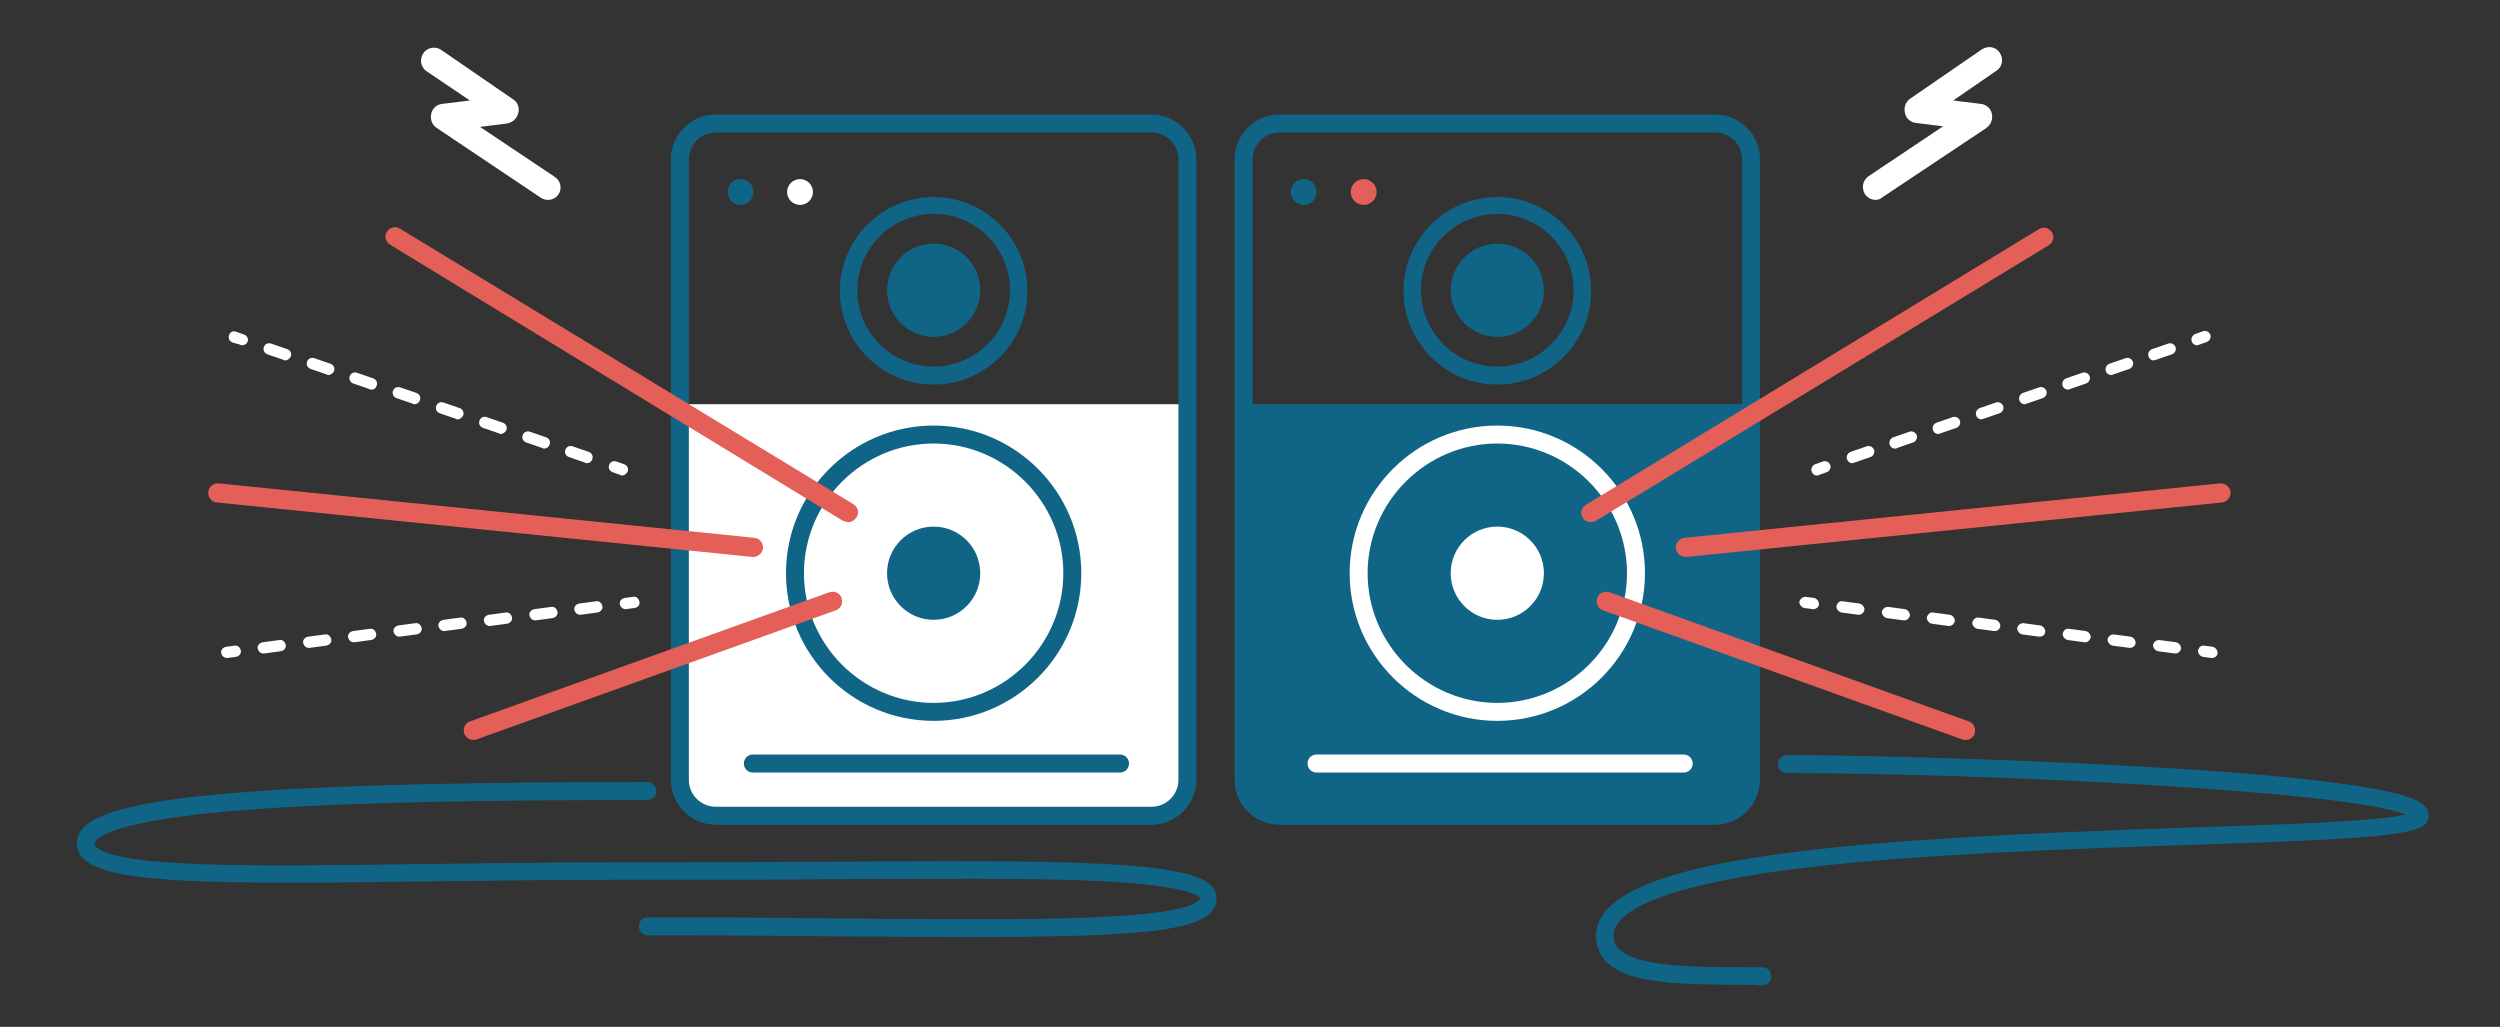 <?xml version="1.0" encoding="utf-8"?>
<!-- Generator: Adobe Illustrator 18.0.0, SVG Export Plug-In . SVG Version: 6.00 Build 0)  -->
<!DOCTYPE svg PUBLIC "-//W3C//DTD SVG 1.1//EN" "http://www.w3.org/Graphics/SVG/1.1/DTD/svg11.dtd">
<svg version="1.1" id="Layer_1" xmlns="http://www.w3.org/2000/svg" xmlns:xlink="http://www.w3.org/1999/xlink" x="0px" y="0px"
	 viewBox="0 0 445.3 182.9" enable-background="new 0 0 445.3 182.9" xml:space="preserve">
<rect x="0" y="0" width="445.3" height="182.9" fill="#333333" stroke="none"/>
<g>
	<g>
		<path fill="#FFFFFF" d="M205.1,145.3h-77.6c-3.5,0-6.4-2.9-6.4-6.4V72h90.4v66.9C211.5,142.5,208.6,145.3,205.1,145.3z"/>
		<g>
			<path fill="#106587" d="M205.1,146.9h-77.6c-4.4,0-8-3.6-8-8V28.4c0-4.4,3.6-8,8-8h77.6c4.4,0,8,3.6,8,8v110.5
				C213.1,143.3,209.5,146.9,205.1,146.9z M127.5,23.6c-2.7,0-4.8,2.2-4.8,4.8v110.5c0,2.7,2.2,4.8,4.8,4.8h77.6
				c2.7,0,4.8-2.2,4.8-4.8V28.4c0-2.7-2.2-4.8-4.8-4.8H127.5z"/>
			<path fill="#106587" d="M166.3,128.4c-14.5,0-26.3-11.8-26.3-26.3s11.8-26.3,26.3-26.3s26.3,11.8,26.3,26.3
				S180.8,128.4,166.3,128.4z M166.3,79c-12.7,0-23.1,10.4-23.1,23.1c0,12.7,10.4,23.1,23.1,23.1c12.7,0,23.1-10.4,23.1-23.1
				C189.4,89.4,179,79,166.3,79z"/>
			<path fill="#106587" d="M166.3,68.5c-9.2,0-16.7-7.5-16.7-16.7c0-9.2,7.5-16.7,16.7-16.7c9.2,0,16.7,7.5,16.7,16.7
				C183,61,175.5,68.5,166.3,68.5z M166.3,38.1c-7.5,0-13.6,6.1-13.6,13.6s6.1,13.6,13.6,13.6s13.6-6.1,13.6-13.6
				S173.8,38.1,166.3,38.1z"/>
			<circle fill="#106587" cx="166.3" cy="51.7" r="8.3"/>
			<circle fill="#106587" cx="166.3" cy="102.1" r="8.3"/>
			<circle fill="#106587" cx="131.9" cy="34.2" r="2.3"/>
			<circle fill="#FFFFFF" cx="142.5" cy="34.2" r="2.3"/>
			<path fill="#106587" d="M199.5,137.6h-65.4c-0.9,0-1.6-0.7-1.6-1.6s0.7-1.6,1.6-1.6h65.4c0.9,0,1.6,0.7,1.6,1.6
				S200.4,137.6,199.5,137.6z"/>
		</g>
		<path fill="#106587" d="M305.5,145.3h-77.6c-3.5,0-6.4-2.9-6.4-6.4V72h90.4v66.9C311.9,142.5,309,145.3,305.5,145.3z"/>
		<g>
			<path fill="#106587" d="M305.5,146.9h-77.6c-4.4,0-8-3.6-8-8V28.4c0-4.4,3.6-8,8-8h77.6c4.4,0,8,3.6,8,8v110.5
				C313.4,143.3,309.9,146.9,305.5,146.9z M227.9,23.6c-2.7,0-4.8,2.2-4.8,4.8v110.5c0,2.7,2.2,4.8,4.8,4.8h77.6
				c2.7,0,4.8-2.2,4.8-4.8V28.4c0-2.7-2.2-4.8-4.8-4.8H227.9z"/>
			<path fill="#FFFFFF" d="M266.7,128.4c-14.5,0-26.3-11.8-26.3-26.3s11.8-26.3,26.3-26.3s26.3,11.8,26.3,26.3
				S281.2,128.4,266.7,128.4z M266.7,79c-12.7,0-23.1,10.4-23.1,23.1c0,12.7,10.4,23.1,23.1,23.1s23.1-10.4,23.1-23.1
				C289.8,89.4,279.4,79,266.7,79z"/>
			<path fill="#106587" d="M266.7,68.5c-9.2,0-16.7-7.5-16.7-16.7c0-9.2,7.5-16.7,16.7-16.7s16.7,7.5,16.7,16.7
				C283.4,61,275.9,68.5,266.7,68.5z M266.7,38.1c-7.5,0-13.6,6.1-13.6,13.6s6.1,13.6,13.6,13.6s13.6-6.1,13.6-13.6
				S274.2,38.1,266.7,38.1z"/>
			<circle fill="#106587" cx="266.7" cy="51.7" r="8.3"/>
			<circle fill="#FFFFFF" cx="266.7" cy="102.1" r="8.3"/>
			<circle fill="#106587" cx="232.2" cy="34.2" r="2.3"/>
			<circle fill="#E45F58" cx="242.9" cy="34.2" r="2.3"/>
			<path fill="#FFFFFF" d="M299.9,137.6h-65.4c-0.9,0-1.6-0.7-1.6-1.6s0.7-1.6,1.6-1.6h65.4c0.9,0,1.6,0.7,1.6,1.6
				S300.8,137.6,299.9,137.6z"/>
		</g>
		<path fill="#106587" d="M172.6,166.9c-6.6,0-14.1-0.1-22.3-0.1c-9.4-0.1-19.1-0.2-29.4-0.2h-5.5c-0.9,0-1.6-0.7-1.6-1.6
			s0.7-1.6,1.6-1.6h5.5c10.3,0,20,0.1,29.4,0.2c31.9,0.3,59.5,0.5,63.3-3.3c0,0,0.2-0.2,0.2-0.2c-0.1-0.4-1.6-2.4-18.6-3.2
			c-11.8-0.5-28-0.4-46.9-0.3c-8.8,0.1-17.9,0.1-27.5,0.1h-11c-12.1,0-23.8,0.2-34.2,0.3c-36.7,0.5-56,0.5-60.7-4
			c-0.8-0.8-1.2-1.7-1.2-2.8c0-6.9,16.6-10.9,101.6-10.9c0.9,0,1.6,0.7,1.6,1.6s-0.7,1.6-1.6,1.6c-21.8,0-49.5,0.2-69.5,1.6
			c-28.2,2-29,5.8-29,6.2c0,0.1,0,0.2,0.3,0.5c3.9,3.9,29.2,3.5,58.4,3.1c10.4-0.1,22.1-0.3,34.2-0.3h11c9.5,0,18.6-0.1,27.4-0.1
			c41.3-0.3,63.1-0.2,67.6,4.2c0.9,0.9,1,1.8,1,2.4c0,0.6-0.2,1.6-1.1,2.5C212.3,166.2,198.3,166.9,172.6,166.9z"/>
		<path fill="#106587" d="M312.3,175.4c-7.4,0-13.9,0-18.8-0.9c-2.3-0.4-9.2-1.7-9.2-7.8c0-14.6,47.8-17.3,105.5-19.3
			c16.6-0.5,33.7-1.1,38.7-2.3c-10.1-4.3-76.3-7.4-110.2-7.4c-0.9,0-1.6-0.7-1.6-1.6s0.7-1.6,1.6-1.6c12.1,0,40.6,0.7,65.9,2.2
			c14,0.8,25,1.8,33,2.9c12.9,1.8,15.4,3.4,15.4,5.7c0,3.3-5.2,4-42.8,5.2c-21.1,0.7-47.4,1.6-67.9,4c-30,3.6-34.5,9.1-34.5,12.1
			c0,1.6,0.8,3.7,6.7,4.8c4.8,0.9,11.7,0.9,19,0.9h0.8c0.9,0,1.6,0.7,1.6,1.6s-0.7,1.6-1.6,1.6h-0.8
			C312.9,175.4,312.6,175.4,312.3,175.4z"/>
		<path fill="#E45F58" d="M151.1,93c-0.3,0-0.6-0.1-0.9-0.2L69.5,43.6c-0.8-0.5-1.1-1.5-0.6-2.3c0.5-0.8,1.5-1.1,2.3-0.6L152,89.8
			c0.8,0.5,1.1,1.5,0.6,2.3C152.2,92.7,151.7,93,151.1,93z"/>
		<path fill="#E45F58" d="M134.2,99.2c-0.1,0-0.1,0-0.2,0l-95.4-9.7c-0.9-0.1-1.6-0.9-1.5-1.9c0.1-0.9,0.9-1.6,1.9-1.5l95.4,9.7
			c0.9,0.1,1.6,0.9,1.5,1.9C135.8,98.5,135,99.2,134.2,99.2z"/>
		<path fill="#E45F58" d="M84.3,131.8c-0.7,0-1.3-0.4-1.6-1.1c-0.3-0.9,0.1-1.9,1-2.2l64-23c0.9-0.3,1.9,0.1,2.2,1
			c0.3,0.9-0.1,1.9-1,2.2l-64,23C84.7,131.8,84.5,131.8,84.3,131.8z"/>
		<g>
			<path fill="#FFFFFF" d="M43.1,61.5c-0.1,0-0.2,0-0.3-0.1L41.4,61c-0.5-0.2-0.8-0.7-0.6-1.3s0.7-0.8,1.3-0.6l1.4,0.5
				c0.5,0.2,0.8,0.7,0.6,1.3C43.9,61.3,43.5,61.5,43.1,61.5z"/>
			<path fill="#FFFFFF" d="M104.5,82.5c-0.1,0-0.2,0-0.3-0.1l-2.9-1c-0.5-0.2-0.8-0.7-0.6-1.3c0.2-0.5,0.7-0.8,1.3-0.6l2.9,1
				c0.5,0.2,0.8,0.7,0.6,1.3C105.3,82.3,105,82.5,104.5,82.5z M96.9,79.9c-0.1,0-0.2,0-0.3-0.1l-2.9-1c-0.5-0.2-0.8-0.7-0.6-1.3
				c0.2-0.5,0.7-0.8,1.3-0.6l2.9,1c0.5,0.2,0.8,0.7,0.6,1.3C97.7,79.7,97.3,79.9,96.9,79.9z M89.2,77.3c-0.1,0-0.2,0-0.3-0.1l-2.9-1
				c-0.5-0.2-0.8-0.7-0.6-1.3c0.2-0.5,0.7-0.8,1.3-0.6l2.9,1c0.5,0.2,0.8,0.7,0.6,1.3C90,77,89.6,77.3,89.2,77.3z M81.5,74.7
				c-0.1,0-0.2,0-0.3-0.1l-2.9-1c-0.5-0.2-0.8-0.7-0.6-1.3c0.2-0.5,0.7-0.8,1.3-0.6l2.9,1c0.5,0.2,0.8,0.7,0.6,1.3
				C82.3,74.4,81.9,74.7,81.5,74.7z M73.8,72c-0.1,0-0.2,0-0.3-0.1l-2.9-1c-0.5-0.2-0.8-0.7-0.6-1.3c0.2-0.5,0.7-0.8,1.3-0.6l2.9,1
				c0.5,0.2,0.8,0.7,0.6,1.3C74.6,71.8,74.2,72,73.8,72z M66.1,69.4c-0.1,0-0.2,0-0.3-0.1l-2.9-1c-0.5-0.2-0.8-0.7-0.6-1.3
				c0.2-0.5,0.7-0.8,1.3-0.6l2.9,1c0.5,0.2,0.8,0.7,0.6,1.3C66.9,69.2,66.6,69.4,66.1,69.4z M58.5,66.8c-0.1,0-0.2,0-0.3-0.1l-2.9-1
				c-0.5-0.2-0.8-0.7-0.6-1.3c0.2-0.5,0.7-0.8,1.3-0.6l2.9,1c0.5,0.2,0.8,0.7,0.6,1.3C59.3,66.5,58.9,66.8,58.5,66.8z M50.8,64.2
				c-0.1,0-0.2,0-0.3-0.1l-2.9-1c-0.5-0.2-0.8-0.7-0.6-1.3c0.2-0.5,0.7-0.8,1.3-0.6l2.9,1c0.5,0.2,0.8,0.7,0.6,1.3
				C51.6,63.9,51.2,64.2,50.8,64.2z"/>
			<path fill="#FFFFFF" d="M110.8,84.7c-0.1,0-0.2,0-0.3-0.1l-1.4-0.5c-0.5-0.2-0.8-0.7-0.6-1.3c0.2-0.5,0.7-0.8,1.3-0.6l1.4,0.5
				c0.5,0.2,0.8,0.7,0.6,1.3C111.6,84.4,111.2,84.7,110.8,84.7z"/>
		</g>
		<g>
			<path fill="#FFFFFF" d="M40.4,117.2c-0.5,0-0.9-0.4-1-0.9c-0.1-0.5,0.3-1,0.9-1.1l1.5-0.2c0.5-0.1,1,0.3,1.1,0.9
				c0.1,0.5-0.3,1-0.9,1.1l-1.5,0.2C40.5,117.2,40.4,117.2,40.4,117.2z"/>
			<path fill="#FFFFFF" d="M46.9,116.4c-0.5,0-0.9-0.4-1-0.9c-0.1-0.5,0.3-1,0.9-1.1l3-0.4c0.5-0.1,1,0.3,1.1,0.9
				c0.1,0.5-0.3,1-0.9,1.1l-3,0.4C47,116.4,47,116.4,46.9,116.4z M55,115.4c-0.5,0-0.9-0.4-1-0.9c-0.1-0.5,0.3-1,0.9-1.1l3-0.4
				c0.5-0.1,1,0.3,1.1,0.9c0.1,0.5-0.3,1-0.9,1.1l-3,0.4C55.1,115.4,55,115.4,55,115.4z M63,114.4c-0.5,0-0.9-0.4-1-0.9
				c-0.1-0.5,0.3-1,0.9-1.1l3-0.4c0.5-0.1,1,0.3,1.1,0.9c0.1,0.5-0.3,1-0.9,1.1l-3,0.4C63.1,114.4,63.1,114.4,63,114.4z M71.1,113.4
				c-0.5,0-0.9-0.4-1-0.9c-0.1-0.5,0.3-1,0.9-1.1l3-0.4c0.5-0.1,1,0.3,1.1,0.9c0.1,0.5-0.3,1-0.9,1.1l-3,0.4
				C71.2,113.4,71.1,113.4,71.1,113.4z M79.1,112.4c-0.5,0-0.9-0.4-1-0.9c-0.1-0.5,0.3-1,0.9-1.1l3-0.4c0.5-0.1,1,0.3,1.1,0.9
				c0.1,0.5-0.3,1-0.9,1.1l-3,0.4C79.2,112.4,79.2,112.4,79.1,112.4z M87.2,111.5c-0.5,0-0.9-0.4-1-0.9c-0.1-0.5,0.3-1,0.9-1.1
				l3-0.4c0.5-0.1,1,0.3,1.1,0.9c0.1,0.5-0.3,1-0.9,1.1l-3,0.4C87.3,111.5,87.2,111.5,87.2,111.5z M95.3,110.5c-0.5,0-0.9-0.4-1-0.9
				c-0.1-0.5,0.3-1,0.9-1.1l3-0.4c0.5-0.1,1,0.3,1.1,0.9c0.1,0.5-0.3,1-0.9,1.1l-3,0.4C95.3,110.5,95.3,110.5,95.3,110.5z
				 M103.3,109.5c-0.5,0-0.9-0.4-1-0.9c-0.1-0.5,0.3-1,0.9-1.1l3-0.4c0.5-0.1,1,0.3,1.1,0.9c0.1,0.5-0.3,1-0.9,1.1l-3,0.4
				C103.4,109.5,103.4,109.5,103.3,109.5z"/>
			<path fill="#FFFFFF" d="M111.4,108.5c-0.5,0-0.9-0.4-1-0.9c-0.1-0.5,0.3-1,0.9-1.1l1.5-0.2c0.5-0.1,1,0.3,1.1,0.9s-0.3,1-0.9,1.1
				l-1.5,0.2C111.5,108.5,111.4,108.5,111.4,108.5z"/>
		</g>
		<path fill="#E45F58" d="M283.3,93c-0.6,0-1.1-0.3-1.4-0.8c-0.5-0.8-0.2-1.8,0.6-2.3l80.7-49.1c0.8-0.5,1.8-0.2,2.3,0.6
			c0.5,0.8,0.2,1.8-0.6,2.3l-80.7,49.1C283.9,92.9,283.6,93,283.3,93z"/>
		<path fill="#E45F58" d="M300.2,99.2c-0.9,0-1.6-0.7-1.7-1.5c-0.1-0.9,0.6-1.8,1.5-1.9l95.4-9.7c0.9-0.1,1.8,0.6,1.9,1.5
			c0.1,0.9-0.6,1.8-1.5,1.9l-95.4,9.7C300.4,99.2,300.3,99.2,300.2,99.2z"/>
		<path fill="#E45F58" d="M350.1,131.8c-0.2,0-0.4,0-0.6-0.1l-64-23c-0.9-0.3-1.3-1.3-1-2.2s1.3-1.3,2.2-1l64,23
			c0.9,0.3,1.3,1.3,1,2.2C351.5,131.4,350.8,131.8,350.1,131.8z"/>
		<g>
			<path fill="#FFFFFF" d="M391.3,61.5c-0.4,0-0.8-0.3-0.9-0.7c-0.2-0.5,0.1-1.1,0.6-1.3l1.4-0.5c0.5-0.2,1.1,0.1,1.3,0.6
				s-0.1,1.1-0.6,1.3l-1.4,0.5C391.5,61.5,391.4,61.5,391.3,61.5z"/>
			<path fill="#FFFFFF" d="M329.9,82.5c-0.4,0-0.8-0.3-0.9-0.7c-0.2-0.5,0.1-1.1,0.6-1.3l2.9-1c0.5-0.2,1.1,0.1,1.3,0.6
				c0.2,0.5-0.1,1.1-0.6,1.3l-2.9,1C330.1,82.5,330,82.5,329.9,82.5z M337.5,79.9c-0.4,0-0.8-0.3-0.9-0.7c-0.2-0.5,0.1-1.1,0.6-1.3
				l2.9-1c0.5-0.2,1.1,0.1,1.3,0.6c0.2,0.5-0.1,1.1-0.6,1.3l-2.9,1C337.8,79.9,337.7,79.9,337.5,79.9z M345.2,77.3
				c-0.4,0-0.8-0.3-0.9-0.7c-0.2-0.5,0.1-1.1,0.6-1.3l2.9-1c0.5-0.2,1.1,0.1,1.3,0.6c0.2,0.5-0.1,1.1-0.6,1.3l-2.9,1
				C345.4,77.3,345.3,77.3,345.2,77.3z M352.9,74.7c-0.4,0-0.8-0.3-0.9-0.7c-0.2-0.5,0.1-1.1,0.6-1.3l2.9-1c0.5-0.2,1.1,0.1,1.3,0.6
				c0.2,0.5-0.1,1.1-0.6,1.3l-2.9,1C353.1,74.6,353,74.7,352.9,74.7z M360.6,72c-0.4,0-0.8-0.3-0.9-0.7c-0.2-0.5,0.1-1.1,0.6-1.3
				l2.9-1c0.5-0.2,1.1,0.1,1.3,0.6c0.2,0.5-0.1,1.1-0.6,1.3l-2.9,1C360.8,72,360.7,72,360.6,72z M368.3,69.4c-0.4,0-0.8-0.3-0.9-0.7
				c-0.2-0.5,0.1-1.1,0.6-1.3l2.9-1c0.5-0.2,1.1,0.1,1.3,0.6c0.2,0.5-0.1,1.1-0.6,1.3l-2.9,1C368.5,69.4,368.4,69.4,368.3,69.4z
				 M376,66.8c-0.4,0-0.8-0.3-0.9-0.7c-0.2-0.5,0.1-1.1,0.6-1.3l2.9-1c0.5-0.2,1.1,0.1,1.3,0.6c0.2,0.5-0.1,1.1-0.6,1.3l-2.9,1
				C376.2,66.8,376.1,66.8,376,66.8z M383.6,64.2c-0.4,0-0.8-0.3-0.9-0.7c-0.2-0.5,0.1-1.1,0.6-1.3l2.9-1c0.5-0.2,1.1,0.1,1.3,0.6
				c0.2,0.5-0.1,1.1-0.6,1.3l-2.9,1C383.8,64.1,383.7,64.2,383.6,64.2z"/>
			<path fill="#FFFFFF" d="M323.6,84.7c-0.4,0-0.8-0.3-0.9-0.7c-0.2-0.5,0.1-1.1,0.6-1.3l1.4-0.5c0.5-0.2,1.1,0.1,1.3,0.6
				c0.2,0.5-0.1,1.1-0.6,1.3l-1.4,0.5C323.9,84.7,323.8,84.7,323.6,84.7z"/>
		</g>
		<g>
			<path fill="#FFFFFF" d="M394,117.2c0,0-0.1,0-0.1,0l-1.5-0.2c-0.5-0.1-0.9-0.6-0.9-1.1c0.1-0.5,0.5-1,1.1-0.9l1.5,0.2
				c0.5,0.1,0.9,0.6,0.9,1.1C395,116.8,394.5,117.2,394,117.2z"/>
			<path fill="#FFFFFF" d="M387.5,116.4c0,0-0.1,0-0.1,0l-3-0.4c-0.5-0.1-0.9-0.6-0.9-1.1c0.1-0.5,0.5-0.9,1.1-0.9l3,0.4
				c0.5,0.1,0.9,0.6,0.9,1.1C388.4,116,388,116.4,387.5,116.4z M379.4,115.4c0,0-0.1,0-0.1,0l-3-0.4c-0.5-0.1-0.9-0.6-0.9-1.1
				c0.1-0.5,0.5-0.9,1.1-0.9l3,0.4c0.5,0.1,0.9,0.6,0.9,1.1C380.4,115,379.9,115.4,379.4,115.4z M371.4,114.4c0,0-0.1,0-0.1,0
				l-3-0.4c-0.5-0.1-0.9-0.6-0.9-1.1c0.1-0.5,0.5-1,1.1-0.9l3,0.4c0.5,0.1,0.9,0.6,0.9,1.1C372.3,114,371.9,114.4,371.4,114.4z
				 M363.3,113.4c0,0-0.1,0-0.1,0l-3-0.4c-0.5-0.1-0.9-0.6-0.9-1.1c0.1-0.5,0.5-0.9,1.1-0.9l3,0.4c0.5,0.1,0.9,0.6,0.9,1.1
				C364.3,113.1,363.8,113.4,363.3,113.4z M355.3,112.4c0,0-0.1,0-0.1,0l-3-0.4c-0.5-0.1-0.9-0.6-0.9-1.1c0.1-0.5,0.6-1,1.1-0.9
				l3,0.4c0.5,0.1,0.9,0.6,0.9,1.1C356.2,112.1,355.8,112.4,355.3,112.4z M347.2,111.5c0,0-0.1,0-0.1,0l-3-0.4
				c-0.5-0.1-0.9-0.6-0.9-1.1c0.1-0.5,0.6-1,1.1-0.9l3,0.4c0.5,0.1,0.9,0.6,0.9,1.1C348.1,111.1,347.7,111.5,347.2,111.5z
				 M339.2,110.5c0,0-0.1,0-0.1,0l-3-0.4c-0.5-0.1-0.9-0.6-0.9-1.1c0.1-0.5,0.5-0.9,1.1-0.9l3,0.4c0.5,0.1,0.9,0.6,0.9,1.1
				C340.1,110.1,339.7,110.5,339.2,110.5z M331.1,109.5c0,0-0.1,0-0.1,0l-3-0.4c-0.5-0.1-0.9-0.6-0.9-1.1c0.1-0.5,0.5-1,1.1-0.9
				l3,0.4c0.5,0.1,0.9,0.6,0.9,1.1C332,109.1,331.6,109.5,331.1,109.5z"/>
			<path fill="#FFFFFF" d="M323,108.5c0,0-0.1,0-0.1,0l-1.5-0.2c-0.5-0.1-0.9-0.6-0.9-1.1c0.1-0.5,0.6-0.9,1.1-0.9l1.5,0.2
				c0.5,0.1,0.9,0.6,0.9,1.1C324,108.1,323.5,108.5,323,108.5z"/>
		</g>
	</g>
	<path fill="#FFFFFF" d="M334.1,35.6c-0.8,0-1.5-0.4-1.9-1c-0.7-1.1-0.4-2.5,0.6-3.2l13.3-8.9l-4.8-0.6c-1-0.1-1.8-0.8-2-1.8
		s0.1-1.9,0.9-2.5l12.8-8.8c1.1-0.7,2.5-0.5,3.2,0.6c0.7,1.1,0.5,2.5-0.6,3.2l-7.7,5.3l4.9,0.6c1,0.1,1.8,0.8,2,1.8s-0.2,1.9-1,2.5
		l-18.6,12.4C335,35.4,334.6,35.6,334.1,35.6z"/>
	<path fill="#FFFFFF" d="M97.6,35.6c-0.4,0-0.9-0.1-1.3-0.4L77.8,22.8c-0.8-0.5-1.2-1.5-1-2.5s1-1.7,2-1.8l4.9-0.6L76,12.7
		c-1.1-0.7-1.3-2.2-0.6-3.2c0.7-1.1,2.2-1.3,3.2-0.6l12.8,8.8c0.8,0.5,1.2,1.5,0.9,2.5s-1,1.6-2,1.8l-4.8,0.6l13.3,8.9
		c1.1,0.7,1.4,2.2,0.6,3.2C99.1,35.2,98.4,35.6,97.6,35.6z"/>
</g>
</svg>
